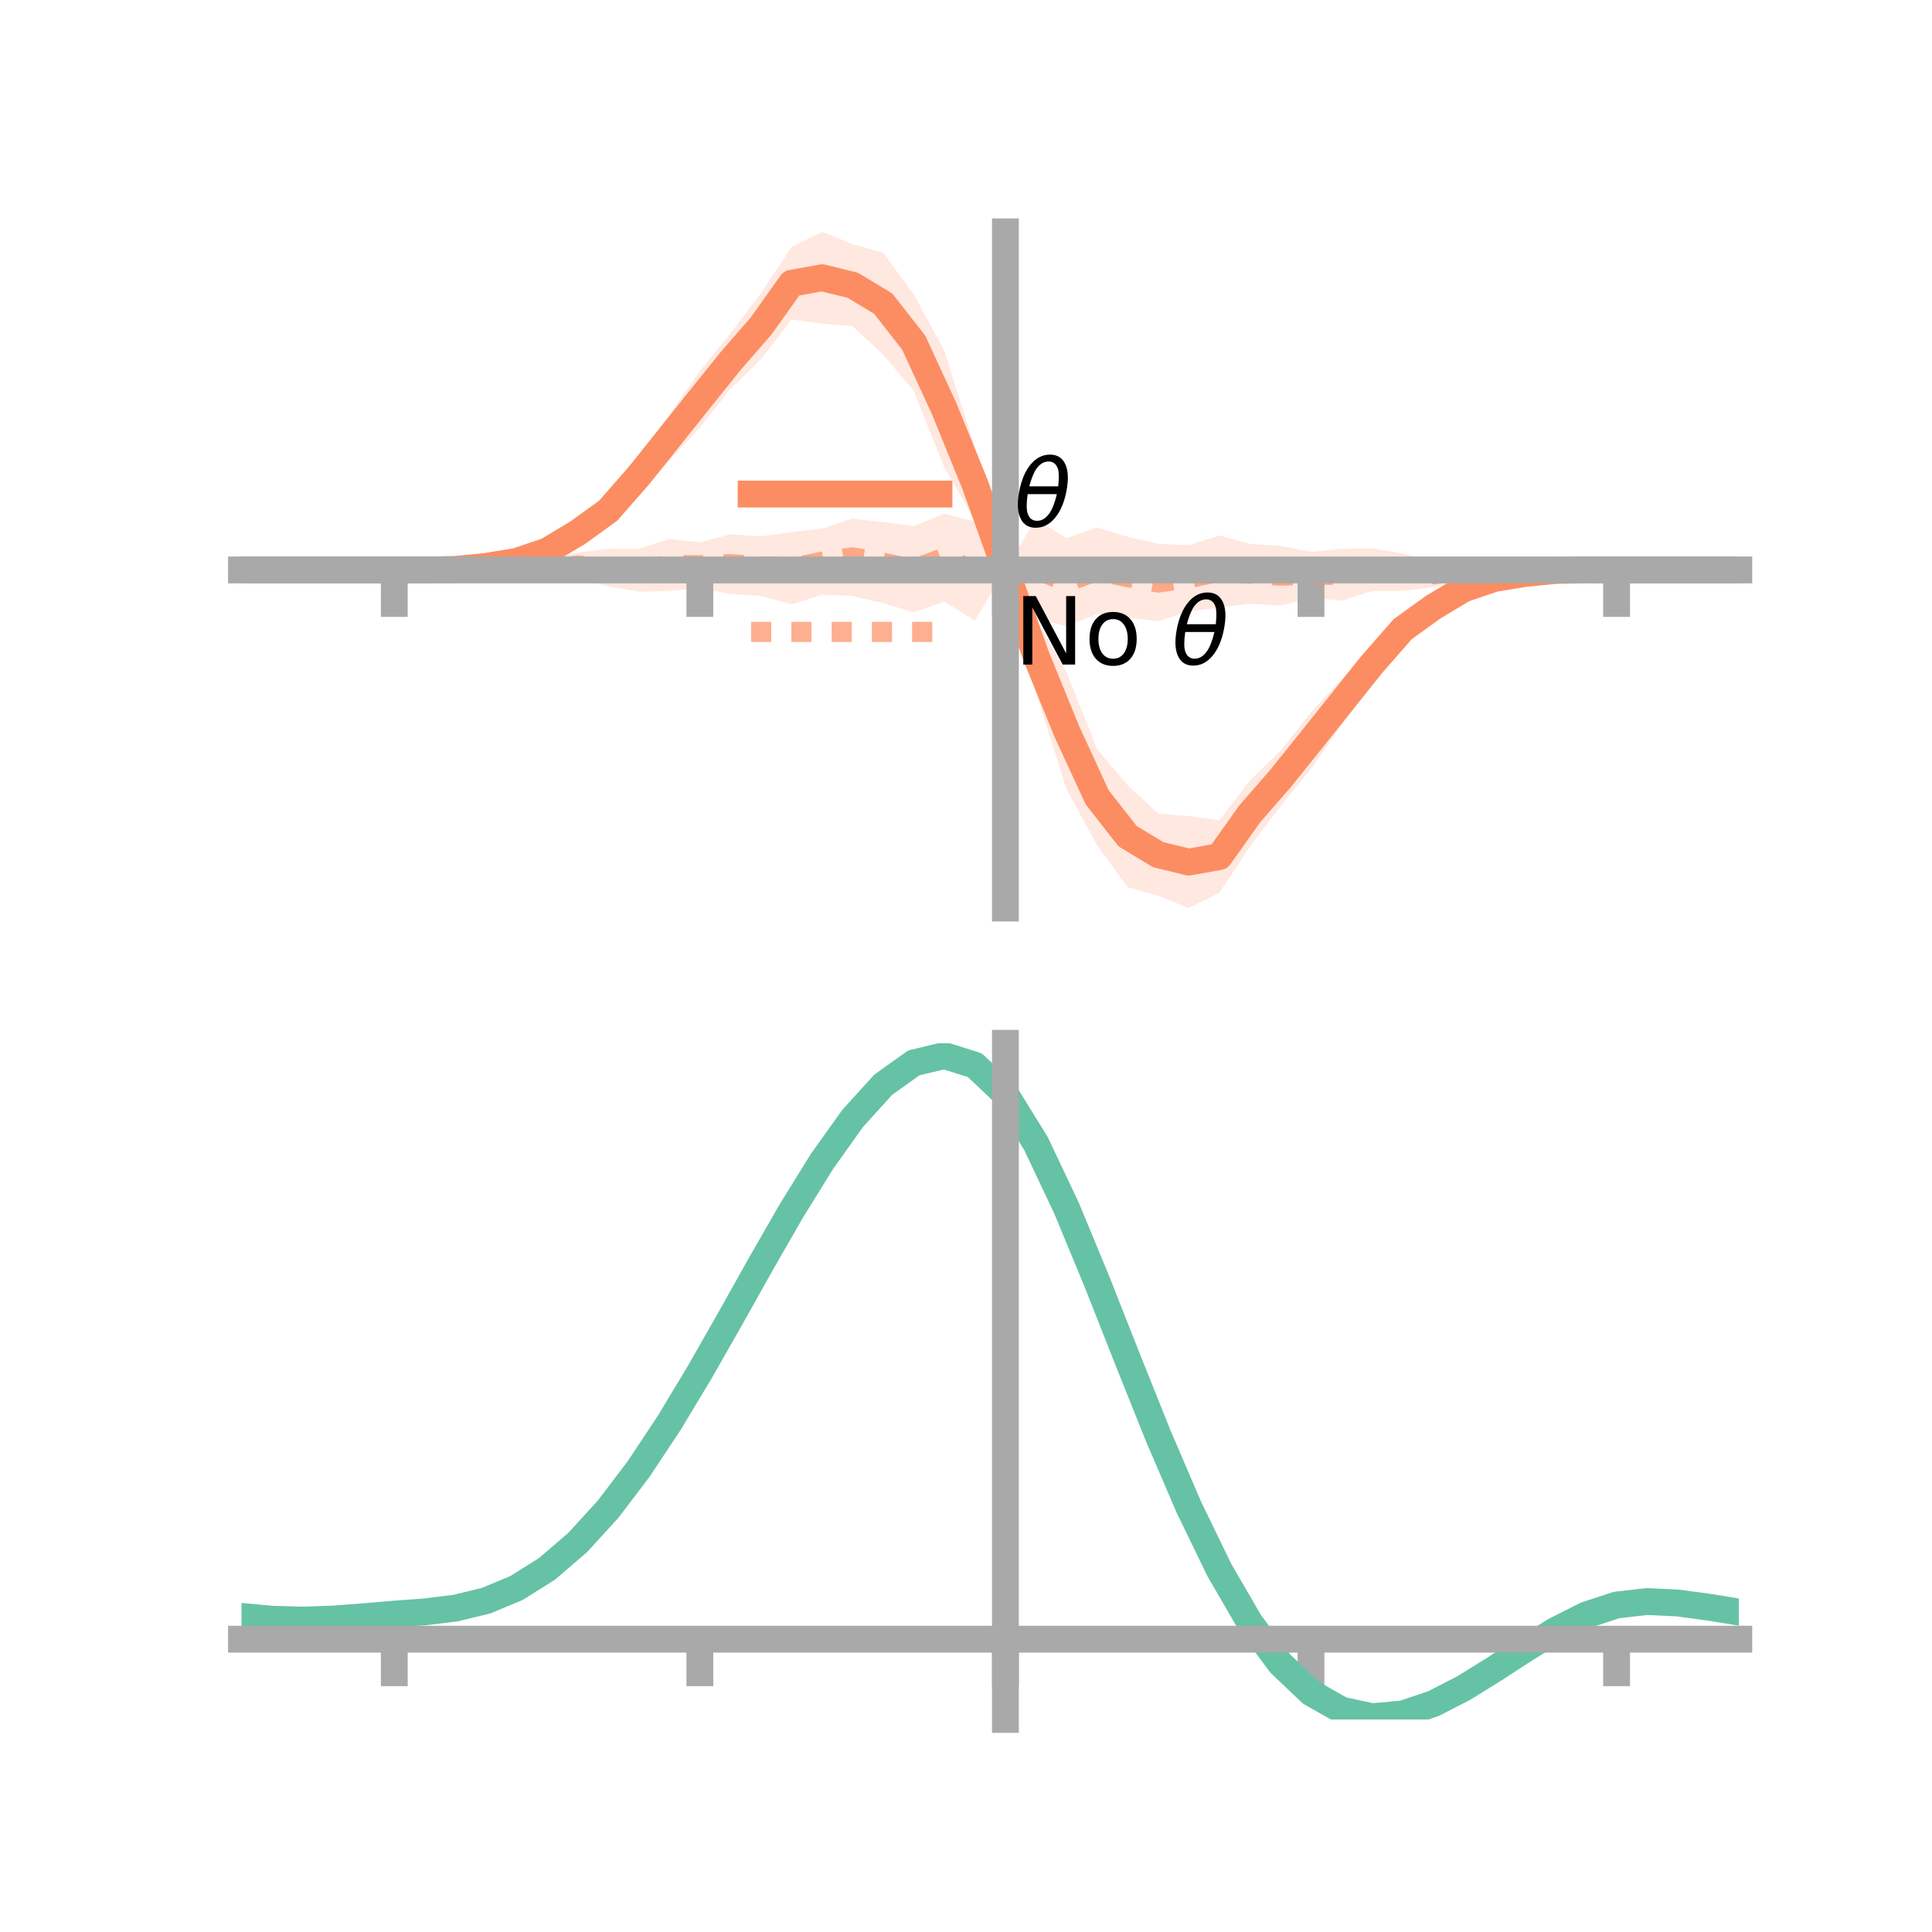 <?xml version="1.0" encoding="utf-8" standalone="no"?>
<!DOCTYPE svg PUBLIC "-//W3C//DTD SVG 1.1//EN"
  "http://www.w3.org/Graphics/SVG/1.1/DTD/svg11.dtd">
<!-- Created with matplotlib (https://matplotlib.org/) -->
<svg height="144pt" version="1.1" viewBox="0 0 144 144" width="144pt" xmlns="http://www.w3.org/2000/svg" xmlns:xlink="http://www.w3.org/1999/xlink">
 <defs>
  <style type="text/css">*{stroke-linecap:butt;stroke-linejoin:round;}</style>
 </defs>
 <g id="figure_1">
  <g id="patch_1">
   <path d="M 0 144 
L 144 144 
L 144 0 
L 0 0 
z
" style="fill:none;"/>
  </g>
  <g id="axes_1">
   <g id="patch_2">
    <path d="M 18 67.68 
L 129.6 67.68 
L 129.6 17.28 
L 18 17.28 
z
" style="fill:none;"/>
   </g>
   <g id="PolyCollection_1">
    <path clip-path="url(#pd0be8dd6b1)" d="M 18 42.48 
L 18 42.48 
L 20.278 42.48 
L 22.555 42.48 
L 24.833 42.48 
L 27.11 42.48 
L 29.388 42.48 
L 31.665 42.439 
L 33.943 42.283 
L 36.22 41.871 
L 38.498 41.338 
L 40.776 40.279 
L 43.053 38.645 
L 45.331 37.083 
L 47.608 33.958 
L 49.886 30.918 
L 52.163 27.648 
L 54.441 24.857 
L 56.718 21.848 
L 58.996 18.415 
L 61.273 17.28 
L 63.551 18.199 
L 65.829 18.838 
L 68.106 21.949 
L 70.384 26.138 
L 72.661 33.353 
L 74.939 42.438 
L 77.216 46.158 
L 79.494 50.124 
L 81.771 55.822 
L 84.049 58.537 
L 86.327 60.642 
L 88.604 60.833 
L 90.882 61.147 
L 93.159 58.184 
L 95.437 55.964 
L 97.714 53.085 
L 99.992 50.646 
L 102.269 47.993 
L 104.547 45.915 
L 106.824 44.189 
L 109.102 43.098 
L 111.38 42.611 
L 113.657 42.395 
L 115.935 42.361 
L 118.212 42.428 
L 120.49 42.48 
L 122.767 42.48 
L 125.045 42.48 
L 127.322 42.48 
L 129.6 42.48 
L 129.6 42.48 
L 129.6 42.48 
L 127.322 42.48 
L 125.045 42.48 
L 122.767 42.48 
L 120.49 42.48 
L 118.212 42.521 
L 115.935 42.677 
L 113.657 43.089 
L 111.38 43.622 
L 109.102 44.681 
L 106.824 46.315 
L 104.547 47.877 
L 102.269 51.002 
L 99.992 54.042 
L 97.714 57.312 
L 95.437 60.103 
L 93.159 63.112 
L 90.882 66.545 
L 88.604 67.68 
L 86.327 66.761 
L 84.049 66.122 
L 81.771 63.011 
L 79.494 58.822 
L 77.216 51.607 
L 74.939 42.438 
L 72.661 38.802 
L 70.384 34.836 
L 68.106 29.138 
L 65.829 26.423 
L 63.551 24.318 
L 61.273 24.127 
L 58.996 23.813 
L 56.718 26.776 
L 54.441 28.996 
L 52.163 31.875 
L 49.886 34.314 
L 47.608 36.967 
L 45.331 39.045 
L 43.053 40.771 
L 40.776 41.862 
L 38.498 42.349 
L 36.22 42.565 
L 33.943 42.599 
L 31.665 42.532 
L 29.388 42.48 
L 27.11 42.48 
L 24.833 42.48 
L 22.555 42.48 
L 20.278 42.48 
L 18 42.48 
z
" style="fill:#fc8d62;fill-opacity:0.2;"/>
   </g>
   <g id="PolyCollection_2">
    <path clip-path="url(#pd0be8dd6b1)" d="M 18 42.48 
L 18 42.48 
L 20.278 42.48 
L 22.555 42.48 
L 24.833 42.48 
L 27.11 42.48 
L 29.388 42.48 
L 31.665 42.405 
L 33.943 42.181 
L 36.22 42.097 
L 38.498 41.859 
L 40.776 41.668 
L 43.053 41.191 
L 45.331 40.902 
L 47.608 40.911 
L 49.886 40.178 
L 52.163 40.432 
L 54.441 39.822 
L 56.718 39.971 
L 58.996 39.662 
L 61.273 39.393 
L 63.551 38.662 
L 65.829 38.922 
L 68.106 39.204 
L 70.384 38.28 
L 72.661 38.873 
L 74.939 42.438 
L 77.216 38.698 
L 79.494 40.122 
L 81.771 39.317 
L 84.049 40.007 
L 86.327 40.536 
L 88.604 40.636 
L 90.882 39.913 
L 93.159 40.54 
L 95.437 40.687 
L 97.714 41.133 
L 99.992 40.912 
L 102.269 40.87 
L 104.547 41.249 
L 106.824 41.848 
L 109.102 41.769 
L 111.38 42.044 
L 113.657 42.135 
L 115.935 42.318 
L 118.212 42.402 
L 120.49 42.48 
L 122.767 42.48 
L 125.045 42.48 
L 127.322 42.48 
L 129.6 42.48 
L 129.6 42.48 
L 129.6 42.48 
L 127.322 42.48 
L 125.045 42.48 
L 122.767 42.48 
L 120.49 42.48 
L 118.212 42.555 
L 115.935 42.779 
L 113.657 42.863 
L 111.38 43.101 
L 109.102 43.292 
L 106.824 43.769 
L 104.547 44.058 
L 102.269 44.049 
L 99.992 44.782 
L 97.714 44.528 
L 95.437 45.138 
L 93.159 44.989 
L 90.882 45.298 
L 88.604 45.567 
L 86.327 46.298 
L 84.049 46.038 
L 81.771 45.756 
L 79.494 46.68 
L 77.216 46.087 
L 74.939 42.438 
L 72.661 46.262 
L 70.384 44.838 
L 68.106 45.643 
L 65.829 44.953 
L 63.551 44.424 
L 61.273 44.324 
L 58.996 45.047 
L 56.718 44.42 
L 54.441 44.273 
L 52.163 43.827 
L 49.886 44.048 
L 47.608 44.09 
L 45.331 43.711 
L 43.053 43.112 
L 40.776 43.191 
L 38.498 42.916 
L 36.22 42.825 
L 33.943 42.642 
L 31.665 42.558 
L 29.388 42.48 
L 27.11 42.48 
L 24.833 42.48 
L 22.555 42.48 
L 20.278 42.48 
L 18 42.48 
z
" style="fill:#fc8d62;fill-opacity:0.2;"/>
   </g>
   <g id="matplotlib.axis_1">
    <g id="xtick_1">
     <g id="line2d_1">
      <defs>
       <path d="M 0 0 
L 0 3.5 
" id="mf7e43b5374" style="stroke:#a9a9a9;stroke-width:2;"/>
      </defs>
      <g>
       <use style="fill:#a9a9a9;stroke:#a9a9a9;stroke-width:2;" x="29.388" xlink:href="#mf7e43b5374" y="42.48"/>
      </g>
     </g>
    </g>
    <g id="xtick_2">
     <g id="line2d_2">
      <g>
       <use style="fill:#a9a9a9;stroke:#a9a9a9;stroke-width:2;" x="52.163" xlink:href="#mf7e43b5374" y="42.48"/>
      </g>
     </g>
    </g>
    <g id="xtick_3">
     <g id="line2d_3">
      <g>
       <use style="fill:#a9a9a9;stroke:#a9a9a9;stroke-width:2;" x="74.939" xlink:href="#mf7e43b5374" y="42.48"/>
      </g>
     </g>
    </g>
    <g id="xtick_4">
     <g id="line2d_4">
      <g>
       <use style="fill:#a9a9a9;stroke:#a9a9a9;stroke-width:2;" x="97.714" xlink:href="#mf7e43b5374" y="42.48"/>
      </g>
     </g>
    </g>
    <g id="xtick_5">
     <g id="line2d_5">
      <g>
       <use style="fill:#a9a9a9;stroke:#a9a9a9;stroke-width:2;" x="120.49" xlink:href="#mf7e43b5374" y="42.48"/>
      </g>
     </g>
    </g>
   </g>
   <g id="matplotlib.axis_2"/>
   <g id="line2d_6">
    <path clip-path="url(#pd0be8dd6b1)" d="M 18 42.48 
L 20.278 42.48 
L 22.555 42.48 
L 24.833 42.48 
L 27.11 42.48 
L 29.388 42.48 
L 31.665 42.486 
L 33.943 42.441 
L 36.22 42.218 
L 38.498 41.844 
L 40.776 41.071 
L 43.053 39.708 
L 45.331 38.064 
L 47.608 35.463 
L 49.886 32.616 
L 52.163 29.761 
L 54.441 26.927 
L 56.718 24.312 
L 58.996 21.114 
L 61.273 20.703 
L 63.551 21.258 
L 65.829 22.63 
L 68.106 25.544 
L 70.384 30.487 
L 72.661 36.078 
L 74.939 42.438 
L 77.216 48.882 
L 79.494 54.473 
L 81.771 59.416 
L 84.049 62.33 
L 86.327 63.702 
L 88.604 64.257 
L 90.882 63.846 
L 93.159 60.648 
L 95.437 58.033 
L 97.714 55.199 
L 99.992 52.344 
L 102.269 49.497 
L 104.547 46.896 
L 106.824 45.252 
L 109.102 43.889 
L 111.38 43.116 
L 113.657 42.742 
L 115.935 42.519 
L 118.212 42.474 
L 120.49 42.48 
L 122.767 42.48 
L 125.045 42.48 
L 127.322 42.48 
L 129.6 42.48 
" style="fill:none;stroke:#fc8d62;stroke-linecap:square;stroke-width:2;"/>
   </g>
   <g id="line2d_7">
    <path clip-path="url(#pd0be8dd6b1)" d="M 18 42.48 
L 20.278 42.48 
L 22.555 42.48 
L 24.833 42.48 
L 27.11 42.48 
L 29.388 42.48 
L 31.665 42.481 
L 33.943 42.411 
L 36.22 42.461 
L 38.498 42.388 
L 40.776 42.43 
L 43.053 42.152 
L 45.331 42.307 
L 47.608 42.5 
L 49.886 42.113 
L 52.163 42.129 
L 54.441 42.048 
L 56.718 42.196 
L 58.996 42.355 
L 61.273 41.859 
L 63.551 41.543 
L 65.829 41.937 
L 68.106 42.424 
L 70.384 41.559 
L 72.661 42.567 
L 74.939 42.438 
L 77.216 42.393 
L 79.494 43.401 
L 81.771 42.536 
L 84.049 43.023 
L 86.327 43.417 
L 88.604 43.101 
L 90.882 42.605 
L 93.159 42.764 
L 95.437 42.912 
L 97.714 42.831 
L 99.992 42.847 
L 102.269 42.46 
L 104.547 42.653 
L 106.824 42.808 
L 109.102 42.53 
L 111.38 42.572 
L 113.657 42.499 
L 115.935 42.549 
L 118.212 42.479 
L 120.49 42.48 
L 122.767 42.48 
L 125.045 42.48 
L 127.322 42.48 
L 129.6 42.48 
" style="fill:none;stroke:#fc8d62;stroke-dasharray:1.5,1.5;stroke-dashoffset:0;stroke-opacity:0.7;stroke-width:1.5;"/>
   </g>
   <g id="patch_3">
    <path d="M 74.939 67.68 
L 74.939 17.28 
" style="fill:none;stroke:#a9a9a9;stroke-linecap:square;stroke-linejoin:miter;stroke-width:2;"/>
   </g>
   <g id="patch_4">
    <path d="M 129.6 67.68 
L 129.6 17.28 
" style="fill:none;"/>
   </g>
   <g id="patch_5">
    <path d="M 18 42.48 
L 129.6 42.48 
" style="fill:none;stroke:#a9a9a9;stroke-linecap:square;stroke-linejoin:miter;stroke-width:2;"/>
   </g>
   <g id="patch_6">
    <path d="M 18 17.28 
L 129.6 17.28 
" style="fill:none;"/>
   </g>
   <g id="legend_1">
    <g id="line2d_8">
     <path d="M 55.985 36.824 
L 69.985 36.824 
" style="fill:none;stroke:#fc8d62;stroke-linecap:square;stroke-width:2;"/>
    </g>
    <g id="line2d_9"/>
    <g id="text_1">
     <!-- $\theta$ -->
     <g transform="translate(75.585 39.274)scale(0.07 -0.07)">
      <defs>
       <path d="M 45.516 34.672 
L 14.453 34.672 
Q 12.359 20.062 14.5 13.875 
Q 17.188 6.25 24.469 6.25 
Q 31.781 6.25 37.359 13.922 
Q 42.234 20.656 45.516 34.672 
z
M 47.016 42.969 
Q 48.344 56.844 46.625 61.719 
Q 43.953 69.438 36.766 69.438 
Q 29.297 69.438 23.828 61.812 
Q 19.531 55.672 16.156 42.969 
z
M 38.188 76.766 
Q 49.906 76.766 54.594 66.406 
Q 59.281 56.109 55.719 37.844 
Q 52.203 19.625 43.453 9.281 
Q 34.766 -1.125 23.047 -1.125 
Q 11.281 -1.125 6.641 9.281 
Q 2 19.625 5.516 37.844 
Q 9.078 56.109 17.719 66.406 
Q 26.422 76.766 38.188 76.766 
z
" id="DejaVuSans-Oblique-952"/>
      </defs>
      <use transform="translate(0 0.234)" xlink:href="#DejaVuSans-Oblique-952"/>
     </g>
    </g>
    <g id="line2d_10">
     <path d="M 55.985 47.099 
L 69.985 47.099 
" style="fill:none;stroke:#fc8d62;stroke-dasharray:1.5,1.5;stroke-dashoffset:0;stroke-opacity:0.7;stroke-width:1.5;"/>
    </g>
    <g id="line2d_11"/>
    <g id="text_2">
     <!-- No $\theta$ -->
     <g transform="translate(75.585 49.549)scale(0.07 -0.07)">
      <defs>
       <path d="M 9.812 72.906 
L 23.094 72.906 
L 55.422 11.922 
L 55.422 72.906 
L 64.984 72.906 
L 64.984 0 
L 51.703 0 
L 19.391 60.984 
L 19.391 0 
L 9.812 0 
z
" id="DejaVuSans-78"/>
       <path d="M 30.609 48.391 
Q 23.391 48.391 19.188 42.75 
Q 14.984 37.109 14.984 27.297 
Q 14.984 17.484 19.156 11.844 
Q 23.344 6.203 30.609 6.203 
Q 37.797 6.203 41.984 11.859 
Q 46.188 17.531 46.188 27.297 
Q 46.188 37.016 41.984 42.703 
Q 37.797 48.391 30.609 48.391 
z
M 30.609 56 
Q 42.328 56 49.016 48.375 
Q 55.719 40.766 55.719 27.297 
Q 55.719 13.875 49.016 6.219 
Q 42.328 -1.422 30.609 -1.422 
Q 18.844 -1.422 12.172 6.219 
Q 5.516 13.875 5.516 27.297 
Q 5.516 40.766 12.172 48.375 
Q 18.844 56 30.609 56 
z
" id="DejaVuSans-111"/>
       <path id="DejaVuSans-32"/>
      </defs>
      <use transform="translate(0 0.234)" xlink:href="#DejaVuSans-78"/>
      <use transform="translate(74.805 0.234)" xlink:href="#DejaVuSans-111"/>
      <use transform="translate(135.986 0.234)" xlink:href="#DejaVuSans-32"/>
      <use transform="translate(167.773 0.234)" xlink:href="#DejaVuSans-Oblique-952"/>
     </g>
    </g>
   </g>
  </g>
  <g id="axes_2">
   <g id="patch_7">
    <path d="M 18 128.16 
L 129.6 128.16 
L 129.6 77.76 
L 18 77.76 
z
" style="fill:none;"/>
   </g>
   <g id="PolyCollection_3">
    <path clip-path="url(#pcac5cc8303)" d="M 18 120.517 
L 18 120.44 
L 20.278 120.659 
L 22.555 120.721 
L 24.833 120.637 
L 27.11 120.455 
L 29.388 120.252 
L 31.665 120.08 
L 33.943 119.795 
L 36.22 119.238 
L 38.498 118.28 
L 40.776 116.83 
L 43.053 114.836 
L 45.331 112.29 
L 47.608 109.224 
L 49.886 105.705 
L 52.163 101.836 
L 54.441 97.746 
L 56.718 93.589 
L 58.996 89.539 
L 61.273 85.787 
L 63.551 82.53 
L 65.829 79.973 
L 68.106 78.317 
L 70.384 77.76 
L 72.661 78.492 
L 74.939 80.681 
L 77.216 84.418 
L 79.494 89.301 
L 81.771 94.883 
L 84.049 100.744 
L 86.327 106.52 
L 88.604 111.91 
L 90.882 116.678 
L 93.159 120.661 
L 95.437 123.762 
L 97.714 125.95 
L 99.992 127.253 
L 102.269 127.748 
L 104.547 127.551 
L 106.824 126.798 
L 109.102 125.647 
L 111.38 124.259 
L 113.657 122.797 
L 115.935 121.423 
L 118.212 120.288 
L 120.49 119.545 
L 122.767 119.289 
L 125.045 119.402 
L 127.322 119.72 
L 129.6 120.103 
L 129.6 120.206 
L 129.6 120.206 
L 127.322 119.848 
L 125.045 119.55 
L 122.767 119.449 
L 120.49 119.71 
L 118.212 120.463 
L 115.935 121.623 
L 113.657 123.04 
L 111.38 124.55 
L 109.102 125.985 
L 106.824 127.173 
L 104.547 127.949 
L 102.269 128.16 
L 99.992 127.674 
L 97.714 126.389 
L 95.437 124.245 
L 93.159 121.224 
L 90.882 117.358 
L 88.604 112.736 
L 86.327 107.513 
L 84.049 101.911 
L 81.771 96.221 
L 79.494 90.798 
L 77.216 86.051 
L 74.939 82.419 
L 72.661 80.297 
L 70.384 79.59 
L 68.106 80.13 
L 65.829 81.728 
L 63.551 84.191 
L 61.273 87.321 
L 58.996 90.92 
L 56.718 94.798 
L 54.441 98.774 
L 52.163 102.682 
L 49.886 106.376 
L 47.608 109.736 
L 45.331 112.667 
L 43.053 115.108 
L 40.776 117.031 
L 38.498 118.441 
L 36.22 119.38 
L 33.943 119.927 
L 31.665 120.201 
L 29.388 120.363 
L 27.11 120.549 
L 24.833 120.712 
L 22.555 120.781 
L 20.278 120.718 
L 18 120.517 
z
" style="fill:#66c2a5;fill-opacity:0.2;"/>
   </g>
   <g id="matplotlib.axis_3">
    <g id="xtick_6">
     <g id="line2d_12">
      <g>
       <use style="fill:#a9a9a9;stroke:#a9a9a9;stroke-width:2;" x="29.388" xlink:href="#mf7e43b5374" y="122.176"/>
      </g>
     </g>
    </g>
    <g id="xtick_7">
     <g id="line2d_13">
      <g>
       <use style="fill:#a9a9a9;stroke:#a9a9a9;stroke-width:2;" x="52.163" xlink:href="#mf7e43b5374" y="122.176"/>
      </g>
     </g>
    </g>
    <g id="xtick_8">
     <g id="line2d_14">
      <g>
       <use style="fill:#a9a9a9;stroke:#a9a9a9;stroke-width:2;" x="74.939" xlink:href="#mf7e43b5374" y="122.176"/>
      </g>
     </g>
    </g>
    <g id="xtick_9">
     <g id="line2d_15">
      <g>
       <use style="fill:#a9a9a9;stroke:#a9a9a9;stroke-width:2;" x="97.714" xlink:href="#mf7e43b5374" y="122.176"/>
      </g>
     </g>
    </g>
    <g id="xtick_10">
     <g id="line2d_16">
      <g>
       <use style="fill:#a9a9a9;stroke:#a9a9a9;stroke-width:2;" x="120.49" xlink:href="#mf7e43b5374" y="122.176"/>
      </g>
     </g>
    </g>
   </g>
   <g id="matplotlib.axis_4"/>
   <g id="line2d_17">
    <path clip-path="url(#pcac5cc8303)" d="M 18 120.479 
L 20.278 120.688 
L 22.555 120.751 
L 24.833 120.675 
L 27.11 120.502 
L 29.388 120.308 
L 31.665 120.14 
L 33.943 119.861 
L 36.22 119.309 
L 38.498 118.361 
L 40.776 116.93 
L 43.053 114.972 
L 45.331 112.478 
L 47.608 109.48 
L 49.886 106.041 
L 52.163 102.259 
L 54.441 98.26 
L 56.718 94.194 
L 58.996 90.23 
L 61.273 86.554 
L 63.551 83.361 
L 65.829 80.851 
L 68.106 79.223 
L 70.384 78.675 
L 72.661 79.394 
L 74.939 81.55 
L 77.216 85.235 
L 79.494 90.05 
L 81.771 95.552 
L 84.049 101.327 
L 86.327 107.016 
L 88.604 112.323 
L 90.882 117.018 
L 93.159 120.943 
L 95.437 124.004 
L 97.714 126.17 
L 99.992 127.463 
L 102.269 127.954 
L 104.547 127.75 
L 106.824 126.986 
L 109.102 125.816 
L 111.38 124.404 
L 113.657 122.919 
L 115.935 121.523 
L 118.212 120.376 
L 120.49 119.628 
L 122.767 119.369 
L 125.045 119.476 
L 127.322 119.784 
L 129.6 120.154 
" style="fill:none;stroke:#66c2a5;stroke-linecap:square;stroke-width:2;"/>
   </g>
   <g id="patch_8">
    <path d="M 74.939 128.16 
L 74.939 77.76 
" style="fill:none;stroke:#a9a9a9;stroke-linecap:square;stroke-linejoin:miter;stroke-width:2;"/>
   </g>
   <g id="patch_9">
    <path d="M 129.6 128.16 
L 129.6 77.76 
" style="fill:none;"/>
   </g>
   <g id="patch_10">
    <path d="M 18 122.176 
L 129.6 122.176 
" style="fill:none;stroke:#a9a9a9;stroke-linecap:square;stroke-linejoin:miter;stroke-width:2;"/>
   </g>
   <g id="patch_11">
    <path d="M 18 77.76 
L 129.6 77.76 
" style="fill:none;"/>
   </g>
  </g>
 </g>
 <defs>
  <clipPath id="pd0be8dd6b1">
   <rect height="50.4" width="111.6" x="18" y="17.28"/>
  </clipPath>
  <clipPath id="pcac5cc8303">
   <rect height="50.4" width="111.6" x="18" y="77.76"/>
  </clipPath>
 </defs>
</svg>

